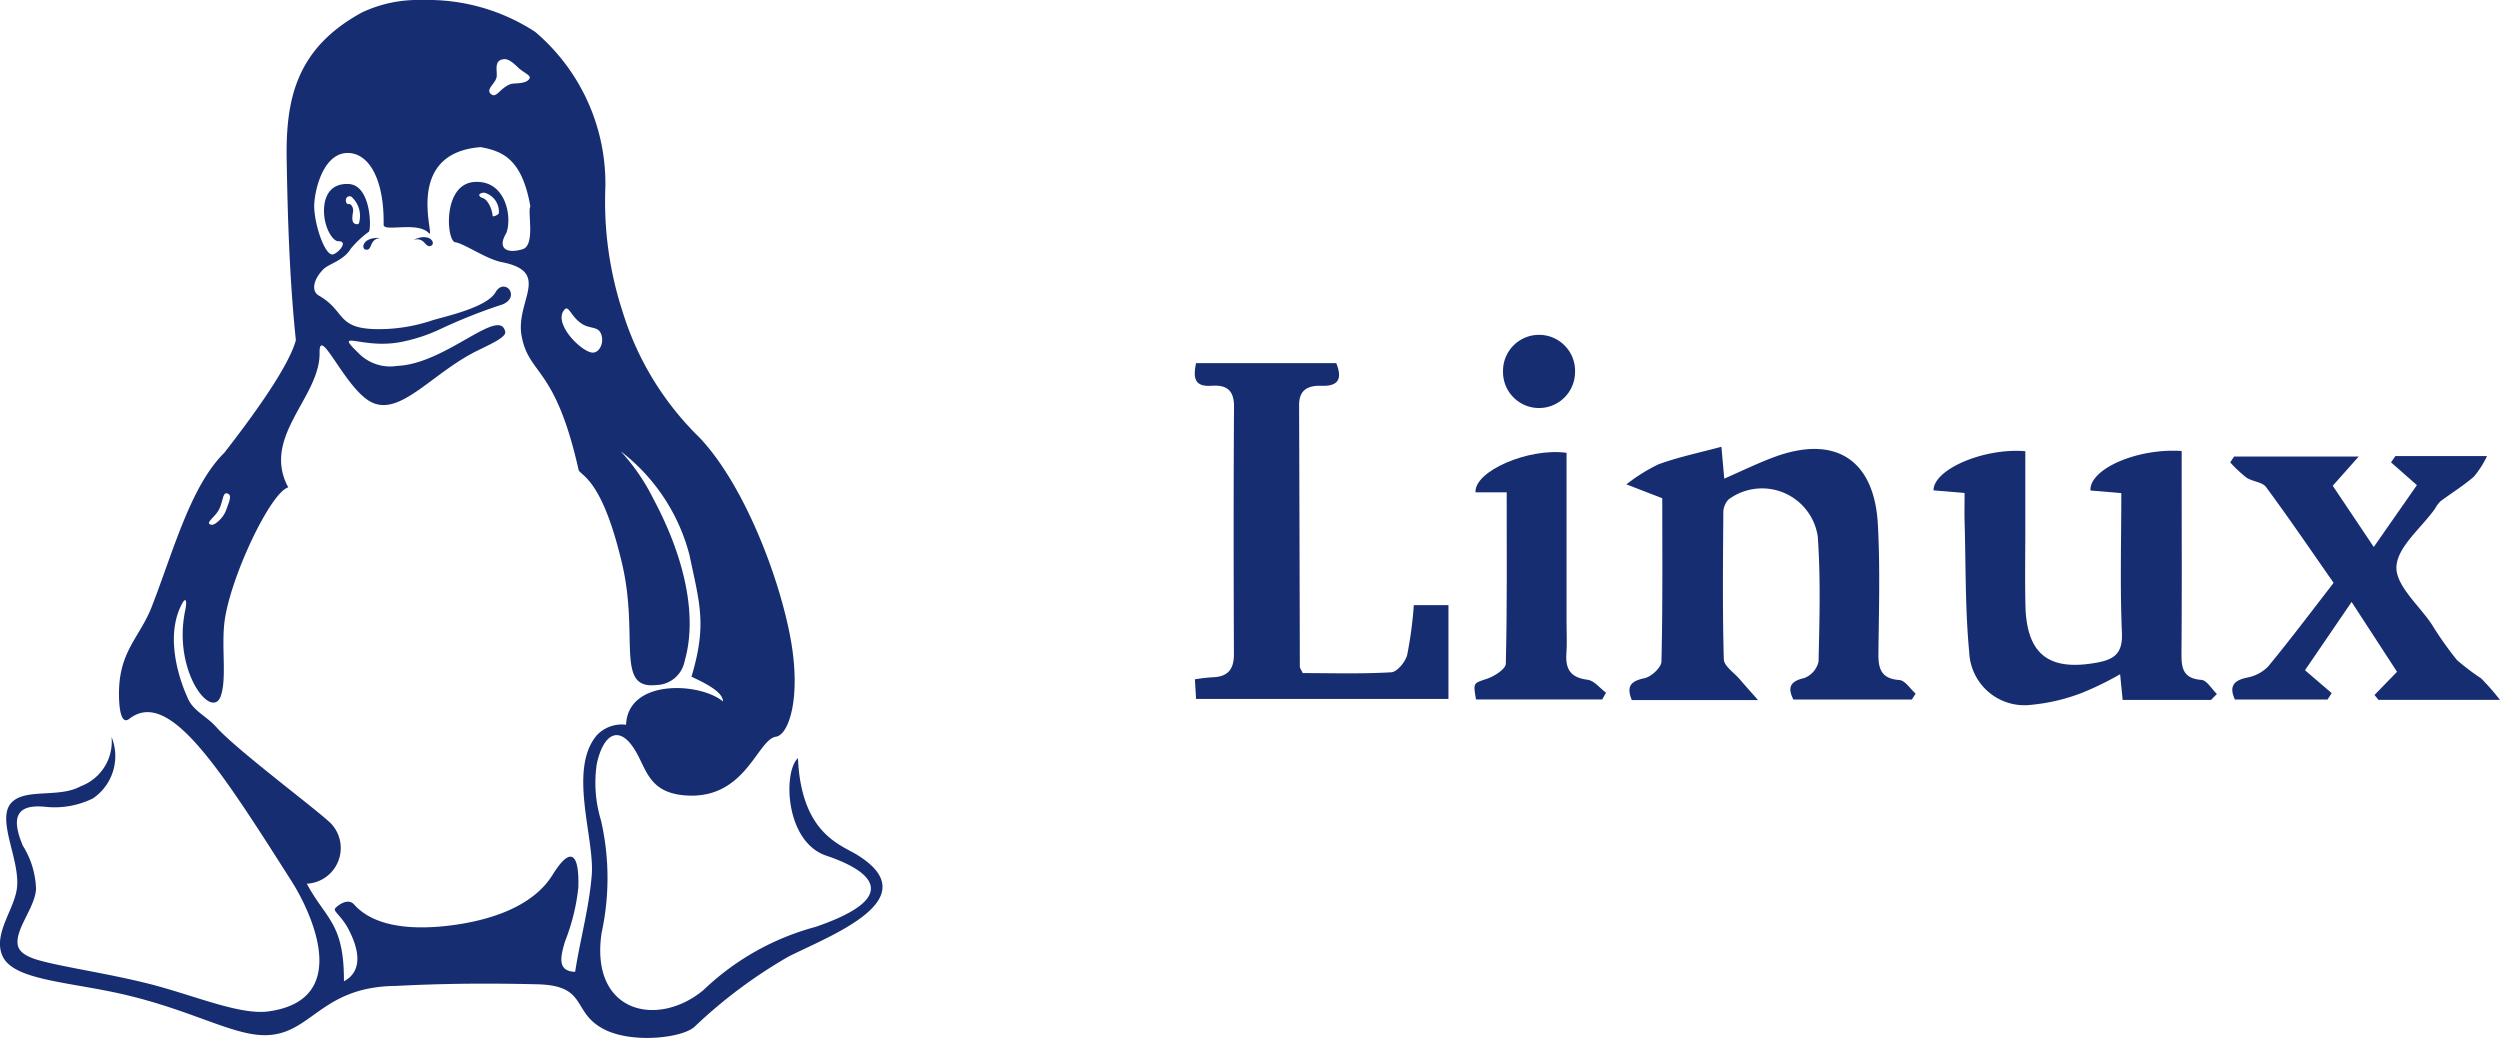 <svg xmlns="http://www.w3.org/2000/svg" width="141.864" height="58.899" viewBox="0 0 141.864 58.899">
  <g id="Group_2448" data-name="Group 2448" transform="translate(-859.203 -1336)">
    <g id="Group_2448-2" data-name="Group 2448" transform="translate(-1771 591.707)">
      <path id="Path_10573" data-name="Path 10573" d="M66.59,77.441a2.027,2.027,0,0,0,1.392-3.421c-.817-.8-5.329-4.151-6.506-5.468-.546-.611-1.287-.911-1.6-1.6-.721-1.58-1.227-3.835-.312-5.454.166-.293.272-.162.146.448-.719,3.455,1.531,6.277,2.026,4.83.342-1,.025-2.789.208-4.209.324-2.514,2.612-7.341,3.617-7.617-1.55-2.871,1.818-5.119,1.777-7.639-.027-1.639,1.439,2.015,2.913,2.789,1.646.865,3.455-1.63,6.023-2.9.726-.358,1.658-.77,1.6-1.075-.3-1.474-3.373,1.818-6.116,1.929a2.509,2.509,0,0,1-2.2-.713c-1.462-1.413.149-.234,2.322-.627a9.443,9.443,0,0,0,2.316-.75,30.68,30.68,0,0,1,3.357-1.342c.807-.219.74-.826.426-1.009-.181-.1-.449-.095-.661.272-.5.861-2.839,1.358-3.568,1.581a9.507,9.507,0,0,1-3.354.5c-2.094-.085-1.606-1.045-3.1-1.9-.439-.252-.32-.913.263-1.5.306-.306,1.144-.479,1.559-1.174a5.766,5.766,0,0,1,1.013-.948c.145-.1.158-2.657-1.154-2.71-1.114-.045-1.431.819-1.384,1.68s.5,1.57.806,1.567c.585-.006.037.64-.283.744-.487.159-1.154-1.916-1.077-2.912.08-1.037.62-2.874,1.933-2.839,1.182.032,2.039,1.514,2,4.071-.008.434,1.917-.207,2.56.472.459.485-1.574-4.53,2.953-4.875,1.192.228,2.338.625,2.814,3.367-.176.285.3,2.2-.439,2.425-.9.277-1.453-.04-.934-.9.356-.859.008-3.045-1.81-2.914s-1.577,3.357-1.079,3.421,1.754.954,2.631,1.125c2.876.56.763,2.209,1.136,4.2.422,2.254,1.906,1.659,3.241,7.628.279.364,1.383.708,2.461,5.294.969,4.125-.4,7.126,1.926,6.879a1.68,1.68,0,0,0,1.625-1.371c.872-3.055-.437-6.7-1.757-9.153a11.544,11.544,0,0,0-1.876-2.743,10.84,10.84,0,0,1,3.9,5.875c.587,2.788,1,3.967.118,6.915.512.256,1.787.8,1.787,1.406-1.327-1.091-5.392-1.285-5.5,1.324a1.937,1.937,0,0,0-1.663.6c-1.634,1.939-.117,5.834-.283,7.921-.146,1.838-.656,3.659-.944,5.5-.972-.037-.877-.749-.565-1.748a11.668,11.668,0,0,0,.748-3.045c.027-.959-.078-1.557-.32-1.706s-.621.152-1.143.995c-1.116,1.8-3.534,2.588-5.792,2.871s-4.356.058-5.468-1.187c-.38-.426-1.01.116-1.085.229-.1.151.368.445.721,1.093.516.945,1.005,2.38-.215,3.035.016-3.328-1.038-3.524-2.115-5.558Zm-.807-.088c.809,1.274,3.66,6.636-1.338,7.332-1.671.233-4.362-.973-6.97-1.611-2.342-.573-4.721-.912-6.053-1.287-.8-.224-1.137-.512-1.206-.849-.185-.89.973-2.138,1.032-3.191a4.881,4.881,0,0,0-.747-2.461c-.364-.863-.458-1.508-.167-1.877.226-.287.686-.407,1.434-.334a4.925,4.925,0,0,0,2.708-.475,2.9,2.9,0,0,0,1.057-3.488,2.707,2.707,0,0,1-1.756,2.8c-1.183.658-3.009.126-3.848.854-1.01.876.361,3.139.248,4.8-.086,1.276-1.418,2.713-.824,3.993s3.383,1.429,6.288,2.035c4.129.864,6.536,2.368,8.443,2.438,2.783.1,3.209-2.753,7.578-2.792,1.274-.067,2.521-.106,3.766-.122,1.411-.018,2.82-.006,4.267.029,2.908.07,1.908,1.588,3.794,2.557,1.592.817,4.454.495,5.138-.159a27.883,27.883,0,0,1,5.32-3.97c2.375-1.2,7.954-3.258,3.9-5.77-.944-.586-3.176-1.205-3.363-5.489-.845.751-.747,4.742,1.611,5.534,2.634.885,4.279,2.366-.617,4.041a14.7,14.7,0,0,0-6.359,3.586c-2.6,2.162-6.45,1.3-5.778-3.248a14.606,14.606,0,0,0-.037-6.392,7.284,7.284,0,0,1-.235-3.2c.383-1.761,1.336-2.291,2.271-.6.586,1.061.792,2.3,2.892,2.4,3.3.158,3.952-3.188,5.006-3.34.7-.1,1.406-2.092.871-5.312-.574-3.447-2.6-8.89-5.2-11.65a16.93,16.93,0,0,1-4.382-7.176,20.059,20.059,0,0,1-.973-7A11.287,11.287,0,0,0,79.57,29.1a11.149,11.149,0,0,0-6.408-1.805,7.426,7.426,0,0,0-3.409.7c-3.807,2.067-4.339,5.02-4.282,8.39.054,3.165.161,6.778.521,10.214-.426,1.578-2.643,4.569-4.062,6.389-1.908,1.885-2.872,5.529-4.107,8.712-.659,1.7-1.768,2.464-1.862,4.646-.026.611,0,2.189.578,1.737C58.771,66.359,61.564,70.712,65.784,77.353ZM77.369,31.725c-.12.36-.615.659-.3.911s.495-.352,1.128-.578c.164-.059.924.024,1.064-.337.061-.158-.393-.338-.662-.6s-.535-.487-.789-.471C77.153,30.7,77.475,31.406,77.369,31.725Zm3.879,13.126c.236-.247.357.427.991.827.5.317.991.082,1.118.724.091.461-.2.96-.583.895C82.1,47.184,80.552,45.583,81.247,44.851ZM70.779,40.8c-1.044-.078-1.116.677-.77.664S70.145,40.867,70.779,40.8Zm-1.791-1.928c.123-.027.3.183.244.478-.076.409-.043.666.241.666.047,0,.1-.009.115-.115a1.451,1.451,0,0,0-.461-1.458C68.729,38.342,68.777,38.918,68.988,38.872Zm7.6-.345c.265.079.52.537.575,1.032.005.046.346-.071.348-.179a1.115,1.115,0,0,0-.837-1.156C76.264,38.262,76.38,38.466,76.587,38.528Zm-3.9,2.37c.95-.44,1.282.242.954.351S73.308,40.737,72.692,40.9ZM61.226,57.072c-.449-.055.131-.392.376-.816.27-.467.218-1.05.5-.963s.126.412-.068.947C61.87,56.7,61.392,57.092,61.226,57.072Z" transform="translate(2581 717)" fill="#172d72" fill-rule="evenodd"/>
    </g>
    <g id="vF5thh.tif" transform="translate(385.111 1010.01)">
      <g id="Group_2449" data-name="Group 2449" transform="translate(541.889 344.99)">
        <path id="Path_10574" data-name="Path 10574" d="M637.13,372.067l-2.035-.788a10,10,0,0,1,1.81-1.133c1.116-.41,2.293-.654,3.582-1l.161,1.808c.969-.423,1.863-.86,2.791-1.208,3.473-1.3,5.722.092,5.925,3.8.134,2.443.058,4.9.032,7.35-.009.869.173,1.414,1.19,1.487.324.023.615.5.922.77l-.215.336h-6.725c-.3-.619-.261-1.02.622-1.22a1.308,1.308,0,0,0,.809-.937c.054-2.36.122-4.731-.044-7.082a3.193,3.193,0,0,0-5.073-2.106,1.112,1.112,0,0,0-.287.793c-.021,2.757-.049,5.515.028,8.269.011.384.579.756.9,1.128.266.312.54.617,1.039,1.184H635.4c-.31-.767-.078-1.073.728-1.241.382-.08.949-.608.956-.944C637.159,378.185,637.13,375.043,637.13,372.067Z" transform="translate(-610.601 -362.794)" fill="#172d72"/>
        <path id="Path_10575" data-name="Path 10575" d="M717.157,384.16h-5.012L712,382.7a17.663,17.663,0,0,1-2.124,1.04,10.679,10.679,0,0,1-2.9.693,3.134,3.134,0,0,1-3.536-2.956c-.237-2.473-.193-4.973-.265-7.462-.015-.516,0-1.034,0-1.6l-1.763-.149c-.007-1.182,2.832-2.419,5.209-2.222,0,1.451,0,2.924,0,4.4,0,1.444-.025,2.889.006,4.333.059,2.789,1.317,3.766,4.059,3.263,1-.183,1.468-.534,1.417-1.7-.113-2.613-.035-5.234-.035-7.918l-1.752-.148c-.062-1.215,2.639-2.412,5.178-2.242v1.357c0,3.37.016,6.74-.011,10.11-.007.839.076,1.443,1.129,1.521.311.023.588.521.88.8Z" transform="translate(-659.49 -363.44)" fill="#172d72"/>
        <path id="Path_10576" data-name="Path 10576" d="M541.962,351.107h7.958c.329.825.186,1.319-.833,1.285-.76-.026-1.28.213-1.277,1.1q.026,7.42.042,14.84c0,.078.069.156.167.362,1.635,0,3.334.054,5.025-.046.331-.02.8-.592.9-.987a22.791,22.791,0,0,0,.376-2.823h1.966v5.324H541.963l-.066-1.115a9.6,9.6,0,0,1,.96-.114c.866-.012,1.257-.411,1.254-1.3-.017-4.685-.024-9.37.006-14.054.006-.955-.435-1.249-1.282-1.189C541.84,352.459,541.8,351.9,541.962,351.107Z" transform="translate(-541.889 -349.499)" fill="#172d72"/>
        <path id="Path_10577" data-name="Path 10577" d="M772.767,371.189l-1.474,1.66,2.328,3.474,2.448-3.51L774.6,371.52l.248-.358h5.2a5.4,5.4,0,0,1-.751,1.175c-.594.513-1.272.928-1.9,1.4a1.831,1.831,0,0,0-.307.423c-.782,1.093-2.131,2.159-2.183,3.286-.048,1.054,1.272,2.176,2,3.26a19.469,19.469,0,0,0,1.436,2.034,13.119,13.119,0,0,0,1.37,1.039A13.287,13.287,0,0,1,780.783,385h-6.894l-.227-.279,1.279-1.316-2.578-3.962-2.645,3.873,1.516,1.3-.237.364h-5.256c-.327-.716-.115-1.075.685-1.244a2.235,2.235,0,0,0,1.208-.64c1.251-1.516,2.431-3.091,3.709-4.738-1.272-1.82-2.518-3.654-3.834-5.435-.216-.292-.773-.309-1.114-.538a7.453,7.453,0,0,1-.921-.863l.221-.33Z" transform="translate(-706.717 -364.284)" fill="#172d72"/>
        <path id="Path_10578" data-name="Path 10578" d="M604.124,372.592h-1.77c-.079-1.2,3.006-2.54,5.167-2.243v9.67c0,.569.034,1.141-.008,1.707-.067.9.233,1.384,1.2,1.5.372.043.7.479,1.046.736l-.215.383h-7.16c-.174-.976-.153-.912.645-1.183.412-.14,1.038-.546,1.045-.845C604.153,379.129,604.124,375.943,604.124,372.592Z" transform="translate(-586.423 -363.654)" fill="#172d72"/>
        <path id="Path_10579" data-name="Path 10579" d="M610.553,344.991a2.044,2.044,0,0,1,2,2.146,2.043,2.043,0,1,1-4.086-.073A2.044,2.044,0,0,1,610.553,344.991Z" transform="translate(-590.974 -344.99)" fill="#172d72"/>
      </g>
    </g>
  </g>
</svg>
